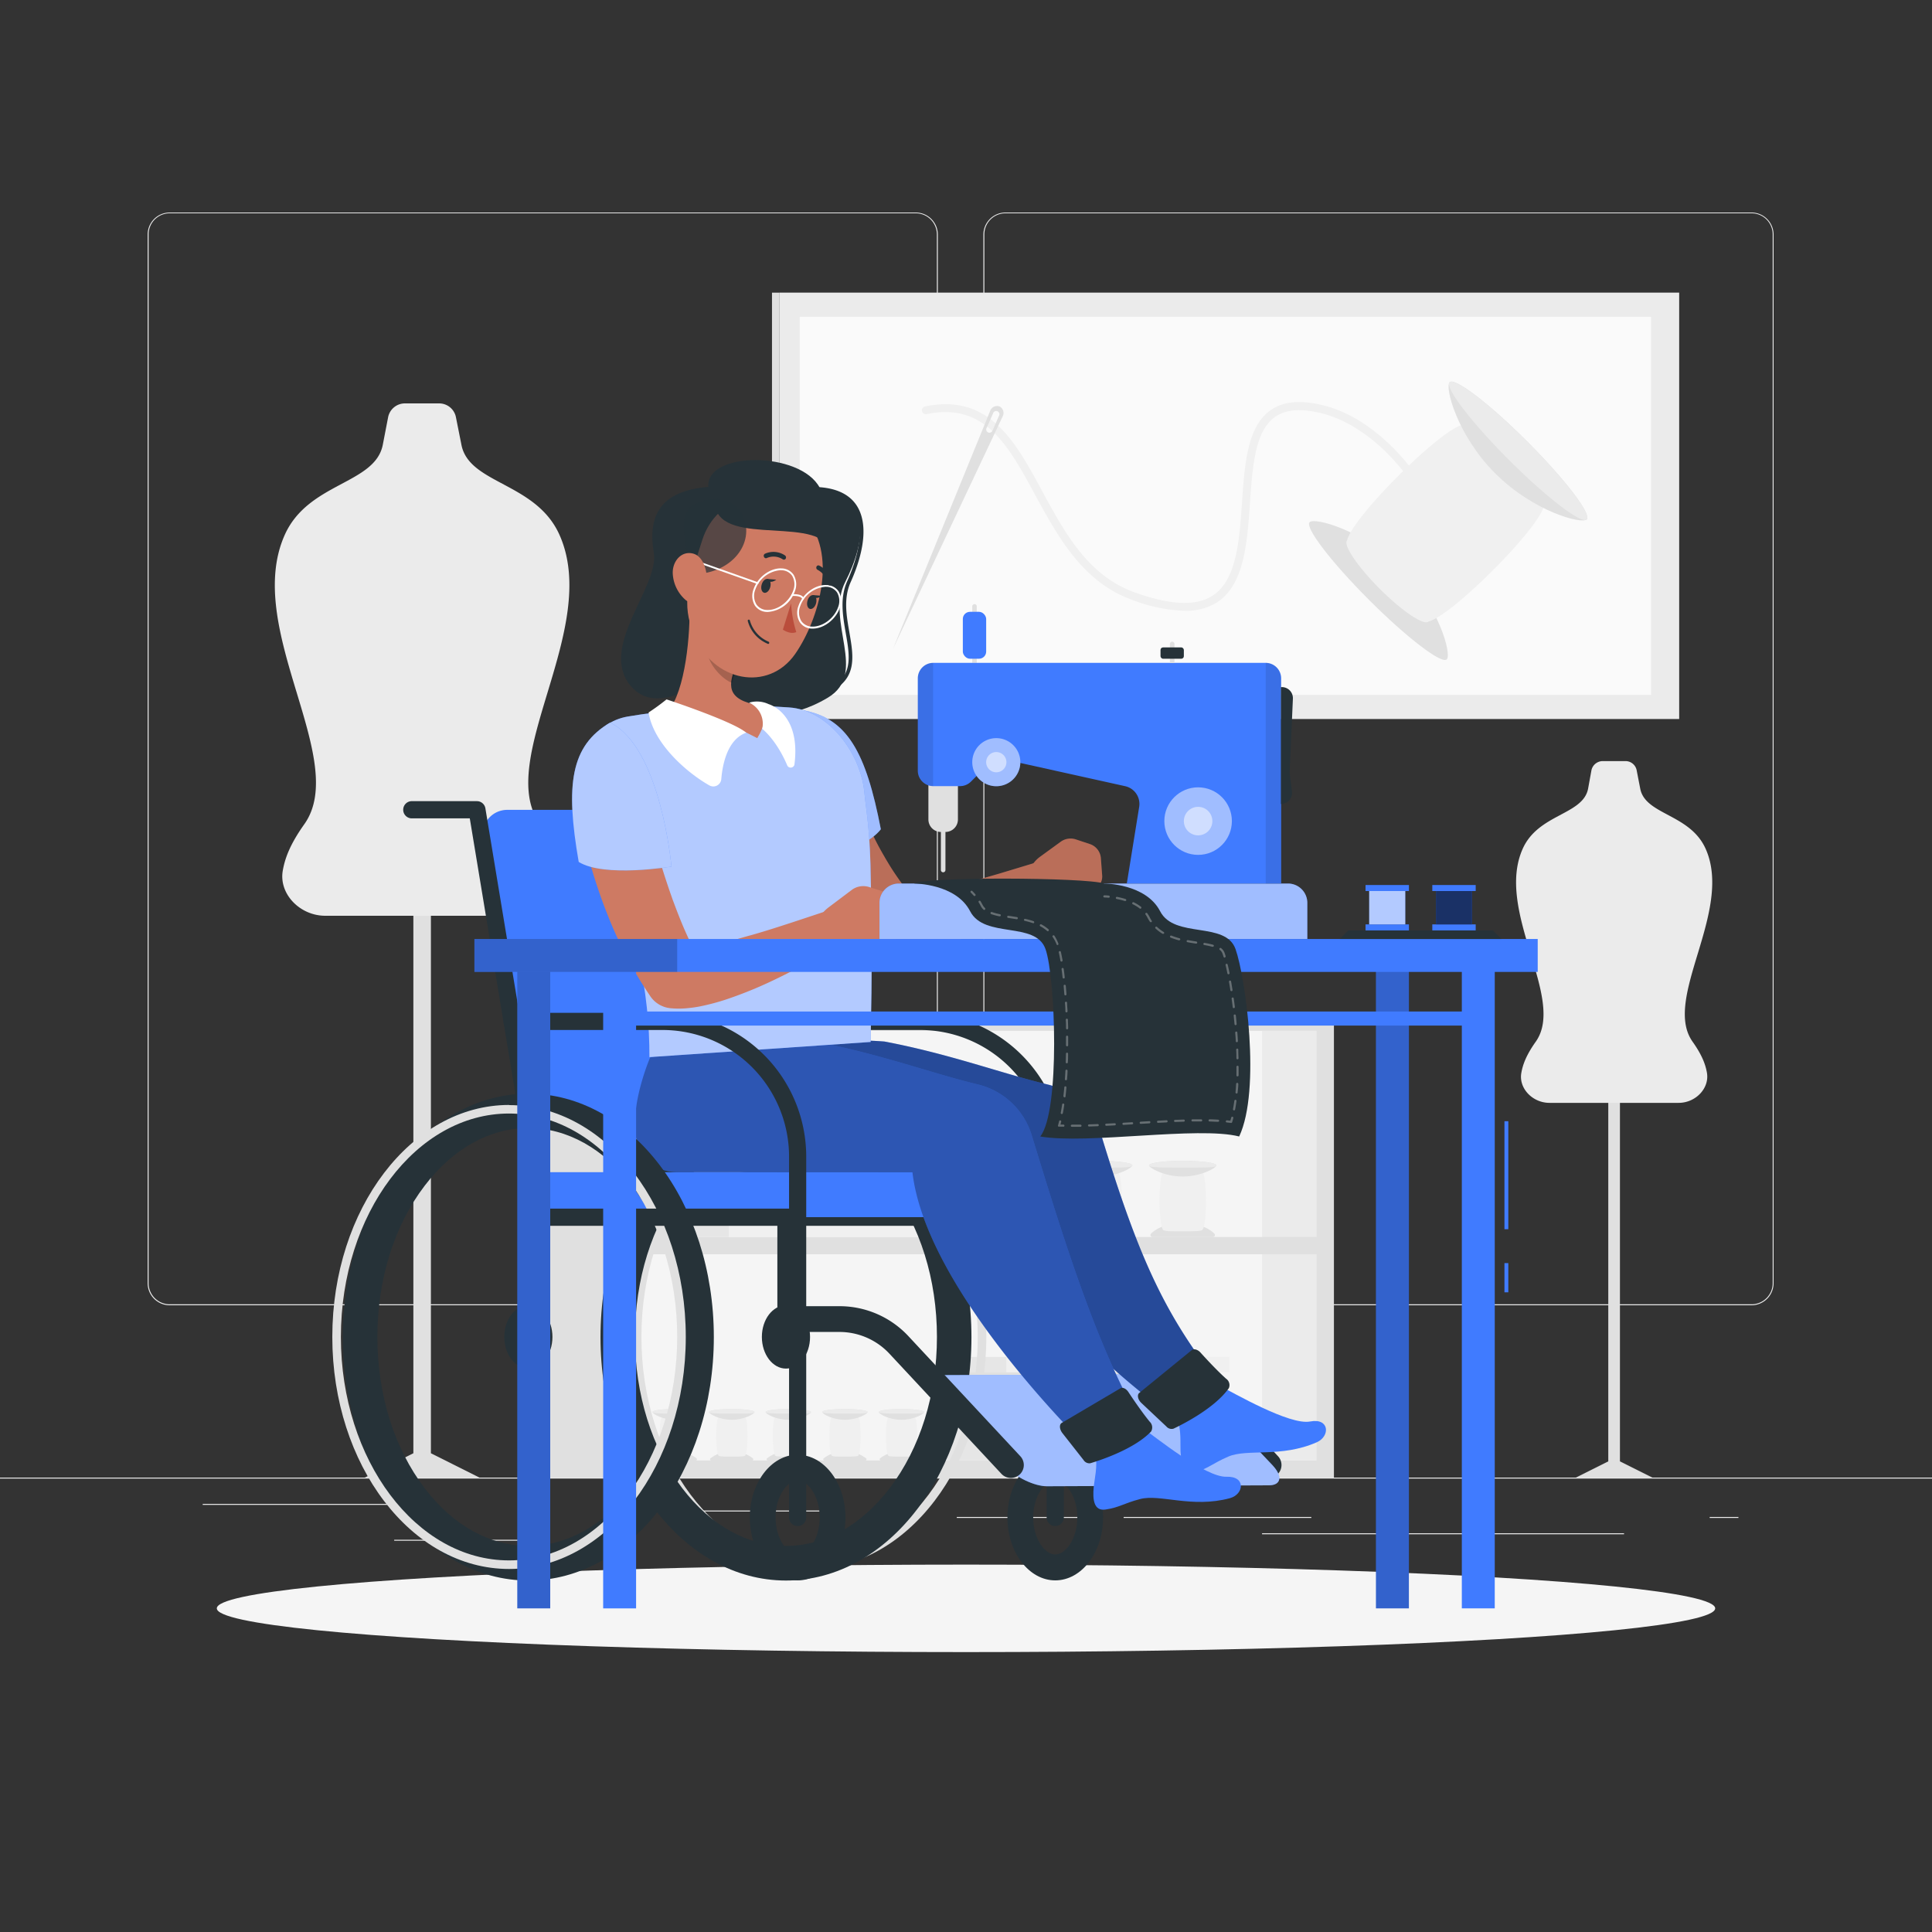 <svg xmlns="http://www.w3.org/2000/svg" viewBox="0 0 500 500"><rect x="0" y="0" width="500" height="500" fill="#333333" stroke="none"/><g id="freepik--background-complete--inject-49"><rect y="382.4" width="500" height="0.25" style="fill:#ebebeb"></rect><rect x="102.02" y="398.49" width="33.12" height="0.25" style="fill:#ebebeb"></rect><rect x="171.14" y="390.92" width="43.55" height="0.25" style="fill:#ebebeb"></rect><rect x="52.46" y="389.21" width="48.56" height="0.25" style="fill:#ebebeb"></rect><rect x="247.61" y="392.59" width="34.29" height="0.25" style="fill:#ebebeb"></rect><rect x="442.46" y="392.59" width="7.44" height="0.25" style="fill:#ebebeb"></rect><rect x="290.8" y="392.59" width="48.57" height="0.25" style="fill:#ebebeb"></rect><rect x="326.62" y="396.81" width="93.68" height="0.25" style="fill:#ebebeb"></rect><path d="M237,337.8H43.91a5.71,5.71,0,0,1-5.7-5.71V60.66A5.71,5.71,0,0,1,43.91,55H237a5.71,5.71,0,0,1,5.71,5.71V332.09A5.71,5.71,0,0,1,237,337.8ZM43.91,55.2a5.46,5.46,0,0,0-5.45,5.46V332.09a5.46,5.46,0,0,0,5.45,5.46H237a5.47,5.47,0,0,0,5.46-5.46V60.66A5.47,5.47,0,0,0,237,55.2Z" style="fill:#ebebeb"></path><path d="M453.31,337.8H260.21a5.72,5.72,0,0,1-5.71-5.71V60.66A5.72,5.72,0,0,1,260.21,55h193.1A5.71,5.71,0,0,1,459,60.66V332.09A5.71,5.71,0,0,1,453.31,337.8ZM260.21,55.2a5.47,5.47,0,0,0-5.46,5.46V332.09a5.47,5.47,0,0,0,5.46,5.46h193.1a5.47,5.47,0,0,0,5.46-5.46V60.66a5.47,5.47,0,0,0-5.46-5.46Z" style="fill:#ebebeb"></path><polygon points="419.24 378.2 419.24 278.05 416.22 278.05 416.22 378.2 407.83 382.4 427.63 382.4 419.24 378.2" style="fill:#e0e0e0"></polygon><path d="M401,285.42h33.43c4.39,0,8-3.76,7.33-7.76-.36-2.1-1.21-4.53-3.72-8.07-7.92-11.16,10.62-33.76,3.37-49.94-4.07-9.07-15.61-8.72-16.92-15.55l-.92-4.74a2.94,2.94,0,0,0-2.89-2.39h-5.92a3,3,0,0,0-2.9,2.39L411,204.1c-1.31,6.83-12.86,6.48-16.92,15.55-7.25,16.18,11.29,38.78,3.37,49.94-2.51,3.54-3.37,6-3.73,8.07C393,281.66,396.63,285.42,401,285.42Z" style="fill:#ebebeb"></path><rect x="201.76" y="75.74" width="232.81" height="110.35" transform="translate(636.33 261.82) rotate(180)" style="fill:#ebebeb"></rect><rect x="199.79" y="75.74" width="1.97" height="110.35" style="fill:#e0e0e0"></rect><rect x="268.2" y="20.75" width="97.85" height="220.32" transform="translate(448.04 -186.21) rotate(90)" style="fill:#fafafa"></rect><path d="M362.57,147c9.8,9.8,13.17,22.33,11.86,23.64s-10.32-5.58-20.12-15.38-16.69-18.81-15.38-20.12S352.77,137.2,362.57,147Z" style="fill:#e0e0e0"></path><path d="M379.82,111.87c2.87-11.76,29.56,14.93,17.8,17.79,10.1-2.45-20.8,29.53-27.94,31.19-1.14,1.14-6.78-2.64-12.59-8.45s-9.59-11.45-8.45-12.59h0C350.3,132.67,382.28,101.77,379.82,111.87Z" style="fill:#f0f0f0"></path><path d="M375.16,98.92c-1.31,1.31,2,13.83,11.85,23.64s22.33,13.17,23.64,11.86-5.57-10.32-15.37-20.13S376.47,97.61,375.16,98.92Z" style="fill:#e0e0e0"></path><ellipse cx="392.9" cy="116.67" rx="3.35" ry="25.1" transform="translate(32.58 312) rotate(-45)" style="fill:#ebebeb"></ellipse><path d="M306.55,158.07a41.54,41.54,0,0,1-13.66-2.87c-12.79-4.62-19.27-16.59-25-27.14-7-12.86-13-24-28.07-20.88a1,1,0,0,1-.41-2c16.6-3.39,23.26,8.91,30.31,21.92,5.81,10.74,11.82,21.83,23.86,26.18,9.35,3.37,16,3.65,20.28.85,6.18-4,6.89-14.25,7.57-24.12s1.35-19.4,7.2-23.71c3.26-2.39,7.7-2.87,13.59-1.46,16,3.81,28.86,21.77,32,33.26,1.48,5.38,1,9.42-1.29,11.67-2.15,2.08-5.6,2.41-10.28,1a1,1,0,0,1,.61-2c3.84,1.18,6.68,1,8.22-.47,1.72-1.67,2-5.09.74-9.62-3-11-15.31-28.17-30.5-31.8-5.26-1.25-9.14-.89-11.87,1.12-5.08,3.73-5.7,12.69-6.36,22.17-.72,10.38-1.46,21.12-8.52,25.72A15.15,15.15,0,0,1,306.55,158.07Z" style="fill:#f0f0f0"></path><path d="M258.69,105.19a1.9,1.9,0,0,1,.82,2.53l0,0L231.1,167.94l25.15-61.59A1.9,1.9,0,0,1,258.69,105.19Zm-3.41,5.68a.84.84,0,0,0,1.53.68l1.7-3.87A.84.84,0,1,0,257,107Z" style="fill:#e0e0e0"></path><polygon points="111.52 376.1 111.52 225.95 106.98 225.95 106.98 376.1 94.41 382.4 124.09 382.4 111.52 376.1" style="fill:#e0e0e0"></polygon><path d="M84.19,237h50.12c6.57,0,12-5.63,11-11.63-.53-3.15-1.82-6.79-5.58-12.09-11.88-16.75,15.92-50.64,5.05-74.89-6.1-13.6-23.41-13.07-25.37-23.31L118,108a4.42,4.42,0,0,0-4.34-3.6h-8.87a4.43,4.43,0,0,0-4.35,3.6l-1.37,7.1c-2,10.24-19.27,9.71-25.37,23.31-10.86,24.25,16.93,58.14,5.06,74.89-3.77,5.3-5.05,8.94-5.59,12.09C72.17,231.36,77.62,237,84.19,237Z" style="fill:#ebebeb"></path><rect x="139.22" y="262.33" width="206" height="120.07" style="fill:#e0e0e0"></rect><rect x="157.67" y="266.78" width="183" height="111.18" style="fill:#f5f5f5"></rect><rect x="326.62" y="266.78" width="14.05" height="111.18" style="fill:#ebebeb"></rect><rect x="153" y="320.13" width="190.83" height="4.47" style="fill:#e0e0e0"></rect><rect x="172" y="297.33" width="16.67" height="22.8" style="fill:#e6e6e6"></rect><rect x="188.67" y="297.33" width="54.05" height="22.8" transform="translate(431.39 617.47) rotate(180)" style="fill:#f0f0f0"></rect><rect x="169.64" y="293.33" width="17.78" height="4" style="fill:#e6e6e6"></rect><rect x="187.42" y="293.33" width="57.67" height="4" transform="translate(432.5 590.67) rotate(180)" style="fill:#f0f0f0"></rect><polygon points="242.58 298.58 172 299.67 172 297.33 242.58 297.33 242.58 298.58" style="fill:#e0e0e0"></polygon><rect x="245.08" y="355.16" width="16.67" height="22.8" style="fill:#e6e6e6"></rect><rect x="261.75" y="355.16" width="54.05" height="22.8" transform="translate(577.55 733.11) rotate(180)" style="fill:#f0f0f0"></rect><rect x="242.72" y="351.16" width="17.78" height="4" style="fill:#e6e6e6"></rect><rect x="260.5" y="351.16" width="57.67" height="4" transform="translate(578.67 706.31) rotate(180)" style="fill:#f0f0f0"></rect><polygon points="315.67 356.4 245.08 357.49 245.08 355.15 315.67 355.15 315.67 356.4" style="fill:#e0e0e0"></polygon><path d="M270.4,320.13H254.76a.51.51,0,0,1-.37-.87c1.1-1.14,3.89-2.76,8.19-2.76s7.1,1.62,8.19,2.76A.51.51,0,0,1,270.4,320.13Z" style="fill:#e0e0e0"></path><path d="M267,303.62c2.18-3.59-10.94-3.59-8.75,0-1.88-3.08-2.14,12.37-.8,14.53,0,.56,2.32.52,5.17.52s5.17,0,5.17-.52h0C269.12,316,268.85,300.54,267,303.62Z" style="fill:#f0f0f0"></path><path d="M271.31,301.59c0,.64-3.91,2.89-8.73,2.89s-8.72-2.25-8.72-2.89,3.91-1.17,8.72-1.17S271.31,300.94,271.31,301.59Z" style="fill:#e0e0e0"></path><path d="M271.31,301.59c0,.64-3.32.58-8.14.58s-9.31.06-9.31-.58,3.91-1.17,8.72-1.17S271.31,300.94,271.31,301.59Z" style="fill:#ebebeb"></path><path d="M292.15,320.13H276.51a.51.51,0,0,1-.37-.87c1.1-1.14,3.89-2.76,8.19-2.76s7.1,1.62,8.19,2.76A.51.51,0,0,1,292.15,320.13Z" style="fill:#e0e0e0"></path><path d="M288.73,303.62c2.18-3.59-10.94-3.59-8.75,0-1.88-3.08-2.14,12.37-.8,14.53,0,.56,2.32.52,5.17.52s5.17,0,5.17-.52h0C290.87,316,290.6,300.54,288.73,303.62Z" style="fill:#f0f0f0"></path><path d="M293.06,301.59c0,.64-3.91,2.89-8.73,2.89s-8.72-2.25-8.72-2.89,3.91-1.17,8.72-1.17S293.06,300.94,293.06,301.59Z" style="fill:#e0e0e0"></path><path d="M293.06,301.59c0,.64-3.32.58-8.14.58s-9.31.06-9.31-.58,3.91-1.17,8.72-1.17S293.06,300.94,293.06,301.59Z" style="fill:#ebebeb"></path><path d="M313.9,320.13H298.26a.51.51,0,0,1-.37-.87c1.1-1.14,3.89-2.76,8.19-2.76s7.1,1.62,8.19,2.76A.51.51,0,0,1,313.9,320.13Z" style="fill:#e0e0e0"></path><path d="M310.48,303.62c2.18-3.59-10.94-3.59-8.75,0-1.88-3.08-2.14,12.37-.8,14.53,0,.56,2.32.52,5.17.52s5.17,0,5.17-.52h0C312.62,316,312.35,300.54,310.48,303.62Z" style="fill:#f0f0f0"></path><path d="M314.81,301.59c0,.64-3.91,2.89-8.73,2.89s-8.72-2.25-8.72-2.89,3.91-1.17,8.72-1.17S314.81,300.94,314.81,301.59Z" style="fill:#e0e0e0"></path><path d="M314.81,301.59c0,.64-3.32.58-8.14.58s-9.31.06-9.31-.58,3.91-1.17,8.72-1.17S314.81,300.94,314.81,301.59Z" style="fill:#ebebeb"></path><path d="M180,378H169.47a.34.34,0,0,1-.25-.58,9.1,9.1,0,0,1,11.05,0A.34.34,0,0,1,180,378Z" style="fill:#e0e0e0"></path><path d="M177.71,366.82c1.48-2.43-7.38-2.43-5.9,0-1.27-2.08-1.45,8.34-.54,9.8,0,.38,1.56.35,3.49.35s3.49,0,3.49-.35h0C179.16,375.16,179,364.74,177.71,366.82Z" style="fill:#f0f0f0"></path><path d="M180.63,365.44c0,.44-2.63,2-5.88,2s-5.89-1.52-5.89-2,2.64-.78,5.89-.78S180.63,365,180.63,365.44Z" style="fill:#e0e0e0"></path><path d="M180.63,365.44c0,.44-2.24.4-5.49.4s-6.28,0-6.28-.4,2.64-.78,5.89-.78S180.63,365,180.63,365.44Z" style="fill:#ebebeb"></path><path d="M194.66,378H184.11a.34.34,0,0,1-.25-.58,9.1,9.1,0,0,1,11,0A.34.34,0,0,1,194.66,378Z" style="fill:#e0e0e0"></path><path d="M192.35,366.82c1.48-2.43-7.37-2.43-5.9,0-1.26-2.08-1.44,8.34-.54,9.8,0,.38,1.57.35,3.49.35s3.49,0,3.49-.35h0C193.8,375.16,193.62,364.74,192.35,366.82Z" style="fill:#f0f0f0"></path><path d="M195.27,365.44c0,.44-2.63,2-5.88,2s-5.89-1.52-5.89-2,2.64-.78,5.89-.78S195.27,365,195.27,365.44Z" style="fill:#e0e0e0"></path><path d="M195.27,365.44c0,.44-2.24.4-5.49.4s-6.28,0-6.28-.4,2.64-.78,5.89-.78S195.27,365,195.27,365.44Z" style="fill:#ebebeb"></path><path d="M209.31,378H198.75a.34.34,0,0,1-.25-.58,9.11,9.11,0,0,1,11.06,0A.34.34,0,0,1,209.31,378Z" style="fill:#e0e0e0"></path><path d="M207,366.82c1.48-2.43-7.37-2.43-5.9,0-1.26-2.08-1.44,8.34-.53,9.8,0,.38,1.56.35,3.48.35s3.49,0,3.49-.35h0C208.44,375.16,208.26,364.74,207,366.82Z" style="fill:#f0f0f0"></path><path d="M209.91,365.44c0,.44-2.63,2-5.88,2s-5.88-1.52-5.88-2,2.63-.78,5.88-.78S209.91,365,209.91,365.44Z" style="fill:#e0e0e0"></path><path d="M209.91,365.44c0,.44-2.24.4-5.49.4s-6.27,0-6.27-.4,2.63-.78,5.88-.78S209.91,365,209.91,365.44Z" style="fill:#ebebeb"></path><path d="M224,378H213.4a.34.34,0,0,1-.25-.58,9.1,9.1,0,0,1,11,0A.34.34,0,0,1,224,378Z" style="fill:#e0e0e0"></path><path d="M221.63,366.82c1.48-2.43-7.37-2.43-5.9,0-1.26-2.08-1.44,8.34-.53,9.8,0,.38,1.56.35,3.48.35s3.49,0,3.49-.35h0C223.08,375.16,222.9,364.74,221.63,366.82Z" style="fill:#f0f0f0"></path><path d="M224.55,365.44c0,.44-2.63,2-5.88,2s-5.88-1.52-5.88-2,2.63-.78,5.88-.78S224.55,365,224.55,365.44Z" style="fill:#e0e0e0"></path><path d="M224.55,365.44c0,.44-2.23.4-5.48.4s-6.28,0-6.28-.4,2.63-.78,5.88-.78S224.55,365,224.55,365.44Z" style="fill:#ebebeb"></path><path d="M238.59,378H228a.34.34,0,0,1-.25-.58,9.1,9.1,0,0,1,11.05,0A.34.34,0,0,1,238.59,378Z" style="fill:#e0e0e0"></path><path d="M236.28,366.82c1.47-2.43-7.38-2.43-5.9,0-1.27-2.08-1.45,8.34-.54,9.8,0,.38,1.56.35,3.49.35s3.48,0,3.48-.35h0C237.72,375.16,237.54,364.74,236.28,366.82Z" style="fill:#f0f0f0"></path><path d="M239.2,365.44c0,.44-2.64,2-5.89,2s-5.88-1.52-5.88-2,2.63-.78,5.88-.78S239.2,365,239.2,365.44Z" style="fill:#e0e0e0"></path><path d="M239.2,365.44c0,.44-2.24.4-5.49.4s-6.28,0-6.28-.4,2.63-.78,5.88-.78S239.2,365,239.2,365.44Z" style="fill:#ebebeb"></path></g><g id="freepik--Shadow--inject-49"><ellipse id="freepik--path--inject-49" cx="250" cy="416.24" rx="193.89" ry="11.32" style="fill:#f5f5f5"></ellipse></g><g id="freepik--Character--inject-49"><path d="M203.41,347.12a2.23,2.23,0,0,1-2.23-2.23V290l-12.93-78.21H173.1a2.23,2.23,0,0,1,0-4.45h17a2.23,2.23,0,0,1,2.2,1.86l13.27,80.25a2.19,2.19,0,0,1,0,.36v55.06A2.23,2.23,0,0,1,203.41,347.12Z" style="fill:#263238"></path><path d="M181.36,209.59H131.31A6.36,6.36,0,0,0,125,217l10.56,63.85a10.74,10.74,0,0,0,10.6,9h50.06a6.36,6.36,0,0,0,6.27-7.4L192,218.58A10.74,10.74,0,0,0,181.36,209.59Z" style="fill:#407BFF"></path><path d="M209.52,288.18c24,0,43.52,25.94,43.52,57.82s-19.53,57.83-43.52,57.83S166,377.89,166,346s19.52-57.82,43.52-57.82m0-2.22c-25.26,0-45.74,26.88-45.74,60s20.48,60.05,45.74,60.05,45.74-26.88,45.74-60.05-20.48-60-45.74-60Z" style="fill:#e0e0e0"></path><path d="M203.41,291.93c10,0,19.5,5.31,26.84,14.94,7.89,10.35,12.23,24.25,12.23,39.13s-4.34,28.79-12.23,39.14c-7.34,9.63-16.87,14.94-26.84,14.94s-19.51-5.31-26.85-14.94c-7.88-10.35-12.23-24.25-12.23-39.14s4.35-28.78,12.23-39.13c7.34-9.63,16.87-14.94,26.85-14.94m0-8.89c-26.49,0-48,28.19-48,63s21.48,63,48,63,48-28.19,48-63-21.47-63-48-63Z" style="fill:#263238"></path><path d="M273.1,383.14c2.69,0,5.71,4.1,5.71,9.58s-3,9.58-5.71,9.58-5.71-4.1-5.71-9.58,3-9.58,5.71-9.58m0-6.67c-6.84,0-12.38,7.28-12.38,16.25S266.26,409,273.1,409s12.37-7.28,12.37-16.25-5.54-16.25-12.37-16.25Z" style="fill:#263238"></path><path d="M197.17,346c0-4.52,2.79-8.18,6.24-8.18s6.23,3.66,6.23,8.18-2.79,8.19-6.23,8.19S197.17,350.52,197.17,346Z" style="fill:#263238"></path><path d="M273.1,317.24H203.41a2.23,2.23,0,1,1,0-4.45H273.1a2.23,2.23,0,0,1,0,4.45Z" style="fill:#263238"></path><path d="M273.1,394.94a2.22,2.22,0,0,1-2.23-2.22V299.31a32.78,32.78,0,0,0-32.74-32.75H199.19a2.22,2.22,0,1,1,0-4.44h38.94a37.23,37.23,0,0,1,37.19,37.19v93.41A2.22,2.22,0,0,1,273.1,394.94Z" style="fill:#263238"></path><path d="M328.27,382.49a3.31,3.31,0,0,1-2.44-1.07l-29-31.11a17.65,17.65,0,0,0-12.88-5.6H273.1a3.34,3.34,0,1,1,0-6.67H284a24.35,24.35,0,0,1,17.76,7.73l29,31.11a3.34,3.34,0,0,1-2.44,5.61Z" style="fill:#263238"></path><path d="M328.38,384.4l-57.46.24c-3.21,0-8.05-2.31-10.74-5.15l-17.44-18.41c-2.7-2.85-2.27-5.19.94-5.2l57.46-.24c3.22,0,8.05,2.31,10.75,5.15l17.43,18.41C332,382.05,331.59,384.39,328.38,384.4Z" style="fill:#407BFF"></path><path d="M328.38,384.4l-57.46.24c-3.21,0-8.05-2.31-10.74-5.15l-17.44-18.41c-2.7-2.85-2.27-5.19.94-5.2l57.46-.24c3.22,0,8.05,2.31,10.75,5.15l17.43,18.41C332,382.05,331.59,384.39,328.38,384.4Z" style="fill:#fff;opacity:0.5"></path><path d="M279.21,315H142.56a5.82,5.82,0,0,1-5.82-5.82v-5.82H279.21A5.83,5.83,0,0,1,285,309.2h0A5.83,5.83,0,0,1,279.21,315Z" style="fill:#407BFF"></path><path d="M169.2,143.06c1.48,8.8-14.4,24.32-6,34.43,7,8.44,20.12-2.25,20.12-2.25s10.91,17.22,30.89,5.34c10.61-6.3-.7-19.74,4.55-30s7.13-22.76-6.61-24.35c-5.06-9.55-29.54-9.47-28.84-.22C170.69,127.06,167.62,133.66,169.2,143.06Z" style="fill:#263238"></path><path d="M213.87,179.45a.47.47,0,0,1-.43-.28.47.47,0,0,1,.25-.62c7.23-3,6.29-8.42,5.2-14.66-.78-4.49-1.59-9.13.4-13.56,3.54-7.88,4.19-14.71,1.77-18.73-1.66-2.76-4.76-4.31-9.2-4.6a.47.47,0,0,1,.06-.93c4.77.31,8.11,2,9.94,5,3.54,5.88.44,14.81-1.72,19.61-1.87,4.16-1.08,8.66-.32,13,1.11,6.35,2.16,12.36-5.76,15.69A.58.58,0,0,1,213.87,179.45Z" style="fill:#263238"></path><path d="M340.8,373.25c-9.29,4.09-18,1.59-22.93,3.72-4.19,1.82-4.9,2.93-8.41,4-2.92.93-3.75-1.89-3.94-5.39-.09-1.76.24-5.58-.81-8.19l10.76-8.85c3.76,1.92,18.3,10.37,23.59,9.34C344.12,366.91,344.26,371.72,340.8,373.25Z" style="fill:#407BFF"></path><path d="M254.15,303.38C257.77,334.86,304,367,304,367c4.36-1.41,11.45-5.33,12.52-7.67C301.8,340.93,295,326.55,285,293.77a19.28,19.28,0,0,0-13.9-13.11c-12-2.89-25.2-7.88-42.18-11.11-21-1.67-42.66,4.13-42.66,4.13s-12.86,29.7,7.88,29.7h60" style="fill:#407BFF"></path><g style="opacity:0.4"><path d="M254.15,303.38C257.77,334.86,304,367,304,367c4.36-1.41,11.45-5.33,12.52-7.67C301.8,340.93,295,326.55,285,293.77a19.28,19.28,0,0,0-13.9-13.11c-12-2.89-25.2-7.88-42.18-11.11-21-1.67-42.66,4.13-42.66,4.13s-12.86,29.7,7.88,29.7h60"></path></g><path d="M310.65,350c1.56,1.73,4.32,4.71,6.65,6.8a2,2,0,0,1,.72,2.46c-3.62,5.12-11.7,9.24-14.32,10.48a1.77,1.77,0,0,1-1.84-.56l-6.5-6.12c-.89-.84-1.14-2.07-.52-2.57l13.62-11.11C309,349,309.94,349.24,310.65,350Z" style="fill:#263238"></path><path d="M318.29,387.73c-9.81,2.65-18.07-1.14-23.23.22-4.42,1.17-5.29,2.16-8.92,2.71-3,.47-3.43-2.44-3.08-5.93.17-1.75,1.07-5.47.43-8.21l12-7.13c3.42,2.46,16.52,13,21.92,12.79C322.52,382,321.94,386.75,318.29,387.73Z" style="fill:#407BFF"></path><path d="M236.14,303.38c3.62,31.48,46.7,72.61,46.7,72.61,4.52-.73,12.13-3.54,13.54-5.69C284.61,349.9,277,326.55,267,293.77a19.3,19.3,0,0,0-13.9-13.11c-12-2.89-25.2-7.88-42.19-11.11-21-1.67-42.66,4.13-42.66,4.13s-12.85,29.7,7.89,29.7h60" style="fill:#407BFF"></path><g style="opacity:0.3"><path d="M236.14,303.38c3.62,31.48,46.7,72.61,46.7,72.61,4.52-.73,12.13-3.54,13.54-5.69C284.61,349.9,277,326.55,267,293.77a19.3,19.3,0,0,0-13.9-13.11c-12-2.89-25.2-7.88-42.19-11.11-21-1.67-42.66,4.13-42.66,4.13s-12.85,29.7,7.89,29.7h60"></path></g><path d="M292,360.22c1.29,1.95,3.57,5.31,5.55,7.72a2.05,2.05,0,0,1,.34,2.55c-4.35,4.52-12.95,7.37-15.73,8.2a1.78,1.78,0,0,1-1.74-.84l-5.5-7c-.75-1-.82-2.21-.13-2.61l15.14-8.93C290.5,358.94,291.4,359.34,292,360.22Z" style="fill:#263238"></path><path d="M219.6,197.49l.17.89.25,1.15c.18.78.38,1.58.59,2.39.45,1.6.92,3.23,1.47,4.84a84.51,84.51,0,0,0,3.9,9.49c.74,1.55,1.55,3.07,2.4,4.56s1.74,3,2.67,4.44a90.49,90.49,0,0,0,6.2,8.34l-5-2.47a15.21,15.21,0,0,0,3.37.1,41,41,0,0,0,4.31-.52c3-.51,6.13-1.2,9.26-2s6.32-1.71,9.51-2.64l9.55-2.89.1,0a4.35,4.35,0,0,1,3.68,7.77c-3,2-5.94,3.74-9,5.44s-6.22,3.24-9.48,4.69c-1.62.73-3.28,1.4-5,2.05s-3.42,1.28-5.23,1.8a54.21,54.21,0,0,1-5.68,1.4,28.5,28.5,0,0,1-6.78.5,6.94,6.94,0,0,1-4.59-2l-.45-.45a86.34,86.34,0,0,1-8.3-9.5,82.61,82.61,0,0,1-6.82-10.68,80.12,80.12,0,0,1-5.15-11.63c-.7-2-1.35-4.06-1.87-6.16-.27-1.06-.52-2.11-.74-3.21l-.3-1.67-.13-.88-.14-1.08a8.68,8.68,0,0,1,17.12-2.78Z" style="fill:#ce7a63"></path><path d="M219.6,197.49l.17.89.25,1.15c.18.78.38,1.58.59,2.39.45,1.6.92,3.23,1.47,4.84a84.51,84.51,0,0,0,3.9,9.49c.74,1.55,1.55,3.07,2.4,4.56s1.74,3,2.67,4.44a90.49,90.49,0,0,0,6.2,8.34l-5-2.47a15.21,15.21,0,0,0,3.37.1,41,41,0,0,0,4.31-.52c3-.51,6.13-1.2,9.26-2s6.32-1.71,9.51-2.64l9.55-2.89.1,0a4.35,4.35,0,0,1,3.68,7.77c-3,2-5.94,3.74-9,5.44s-6.22,3.24-9.48,4.69c-1.62.73-3.28,1.4-5,2.05s-3.42,1.28-5.23,1.8a54.21,54.21,0,0,1-5.68,1.4,28.5,28.5,0,0,1-6.78.5,6.94,6.94,0,0,1-4.59-2l-.45-.45a86.34,86.34,0,0,1-8.3-9.5,82.61,82.61,0,0,1-6.82-10.68,80.12,80.12,0,0,1-5.15-11.63c-.7-2-1.35-4.06-1.87-6.16-.27-1.06-.52-2.11-.74-3.21l-.3-1.67-.13-.88-.14-1.08a8.68,8.68,0,0,1,17.12-2.78Z" style="opacity:0.1"></path><path d="M207.57,183.77c11.69,1.94,16.56,10.94,20.39,30.84-4.76,6.2-22,9.61-22,9.61S197.56,194.53,207.57,183.77Z" style="fill:#407BFF"></path><path d="M207.57,183.77c11.69,1.94,16.56,10.94,20.39,30.84-4.76,6.2-22,9.61-22,9.61S197.56,194.53,207.57,183.77Z" style="fill:#fff;opacity:0.5"></path><path d="M223.68,204.91c.55,5.62,1.55,9.85,1.69,23.34.34,11.41.32,22.65-.05,41.41l-57.25,3.92c.05-16.21-3.09-34.46-15.85-70-3-8.25,1.8-16.7,10.23-18.14,2.25-.39,4.64-.74,7.1-1,9.57-1.12,17.42-2,26-1.78,2.85.06,5.8.22,8.63.42C214.38,183.72,222.67,194.84,223.68,204.91Z" style="fill:#407BFF"></path><path d="M223.68,204.91c.55,5.62,1.55,9.85,1.69,23.34.34,11.41.32,22.65-.05,41.41l-57.25,3.92c.05-16.21-3.09-34.46-15.85-70-3-8.25,1.8-16.7,10.23-18.14,2.25-.39,4.64-.74,7.1-1,9.57-1.12,17.42-2,26-1.78,2.85.06,5.8.22,8.63.42C214.38,183.72,222.67,194.84,223.68,204.91Z" style="fill:#fff;opacity:0.6"></path><path d="M178.43,156c.28,7.92-1,22.74-5.58,28.17,0,0,7.15-1.58,23.13,6.86,4-6.68.57-8.48.57-8.48-8.79-1.44-8.2-5.35-5.83-10.9Z" style="fill:#ce7a63"></path><path d="M193.12,189.62c-4.86,1.74-6.13,8.16-6.45,12a2.07,2.07,0,0,1-3.07,1.65c-5.73-3.23-14.44-10.73-15.75-18.88A55.6,55.6,0,0,0,172.5,181S189.67,186.65,193.12,189.62Z" style="fill:#fff"></path><path d="M197.26,188.62s3.65,2.76,6.52,9.56a1,1,0,0,0,1.81-.24c1.76-13.41-6.67-15.71-6.67-15.71a7.11,7.11,0,0,0-5.06-.38A5.94,5.94,0,0,1,197.26,188.62Z" style="fill:#fff"></path><path d="M183.78,164l7,8.89a21.6,21.6,0,0,0-1.31,3.85c-3-1.15-6.63-5.53-6.45-8.85A11.09,11.09,0,0,1,183.78,164Z" style="opacity:0.2"></path><path d="M181.76,139.72c-3.67,11.49-5.46,16.26-2.2,24.48,4.89,12.35,19.34,15,26.26,5,6.22-9,11.17-26.28,2.27-35.52S185.42,128.23,181.76,139.72Z" style="fill:#ce7a63"></path><path d="M185,128.56c-1.42,13.72,24.85,4.8,29.52,13C216.71,134.15,200.94,120.45,185,128.56Z" style="fill:#263238"></path><path d="M179.27,148.6c9.3,0,15.79-7.09,13.34-14.37-1.9-5.62-9-6.39-13.64-3.27S179.27,148.6,179.27,148.6Z" style="fill:#263238;opacity:0.7"></path><path d="M197.14,151.21c-.31,1-.06,1.94.54,2.17s1.33-.36,1.63-1.33.06-1.94-.54-2.17S197.44,150.24,197.14,151.21Z" style="fill:#263238"></path><path d="M209,155.39c-.3,1-.06,1.94.54,2.17s1.33-.36,1.63-1.33.06-1.94-.54-2.17S209.26,154.42,209,155.39Z" style="fill:#263238"></path><path d="M210.31,154l2.42.19S211,155.57,210.31,154Z" style="fill:#263238"></path><path d="M204.73,156.13a29.74,29.74,0,0,0,1.35,7.45c-1.58.72-3.47-.63-3.47-.63Z" style="fill:#ba4d3c"></path><path d="M197.23,165.84a9.65,9.65,0,0,0,1.47.78.26.26,0,0,0,.36-.16.32.32,0,0,0-.17-.4,8.41,8.41,0,0,1-4.82-5.46.29.29,0,0,0-.34-.24.29.29,0,0,0-.21.35A8.83,8.83,0,0,0,197.23,165.84Z" style="fill:#263238"></path><path d="M196.05,151.13H196l-16-5.66a.23.23,0,0,1-.15-.29.24.24,0,0,1,.3-.15l16,5.66a.24.24,0,0,1,.15.3A.25.25,0,0,1,196.05,151.13Z" style="fill:#fff"></path><path d="M198.72,158.37h-.21a3.84,3.84,0,0,1-3.12-1.62,4.81,4.81,0,0,1-.35-4.31c1.05-3.07,4.28-5.47,7.2-5.34a3.84,3.84,0,0,1,3.12,1.62,4.82,4.82,0,0,1,.35,4.3A8,8,0,0,1,198.72,158.37Zm3.3-10.81a7.55,7.55,0,0,0-6.54,5,4.35,4.35,0,0,0,.29,3.88,3.38,3.38,0,0,0,2.76,1.42c2.72.11,5.75-2.14,6.74-5l.22.08-.22-.08A4.37,4.37,0,0,0,205,149a3.41,3.41,0,0,0-2.75-1.42Z" style="fill:#fff"></path><path d="M210.35,162.68h-.22a3.81,3.81,0,0,1-3.12-1.62,4.79,4.79,0,0,1-.35-4.3c1.05-3.07,4.28-5.49,7.2-5.35A3.81,3.81,0,0,1,217,153a4.84,4.84,0,0,1,.35,4.31l-.22-.08.22.08C216.3,160.32,213.2,162.68,210.35,162.68Zm3.29-10.82a7.55,7.55,0,0,0-6.54,5,4.37,4.37,0,0,0,.29,3.88,3.38,3.38,0,0,0,2.76,1.42c2.73.11,5.75-2.14,6.74-5a4.37,4.37,0,0,0-.29-3.88,3.41,3.41,0,0,0-2.76-1.42Z" style="fill:#fff"></path><path d="M207.83,155.21a.24.24,0,0,1-.23-.18c-.2-.79-1.92-.84-2.56-.79a.22.22,0,0,1-.25-.21.23.23,0,0,1,.21-.25c.28,0,2.71-.18,3.06,1.14a.24.24,0,0,1-.17.28Z" style="fill:#fff"></path><path d="M174.12,148.63a9.7,9.7,0,0,0,3.29,6.62c2.52,2.1,5.1-.15,5.5-3.49.36-3-.51-7.72-3.57-8.5S173.88,145.38,174.12,148.63Z" style="fill:#ce7a63"></path><path d="M198,144.42a.52.52,0,0,0,.44,0,4.35,4.35,0,0,1,4.1.31.55.55,0,0,0,.79-.13.65.65,0,0,0-.16-.85,5.37,5.37,0,0,0-5.17-.46.59.59,0,0,0-.3.78A.65.65,0,0,0,198,144.42Z" style="fill:#263238"></path><path d="M214.44,151.41a.57.57,0,0,0,.42.08.58.58,0,0,0,.43-.71,6.17,6.17,0,0,0-3.28-4.41.53.53,0,0,0-.72.33.63.63,0,0,0,.34.79,5,5,0,0,1,2.55,3.52A.71.71,0,0,0,214.44,151.41Z" style="fill:#263238"></path><path d="M198.49,149.83l2.41.19S199.2,151.39,198.49,149.83Z" style="fill:#263238"></path><path d="M282,218.42l-3.55-1.18a4.36,4.36,0,0,0-3.94.6l-5.32,3.87a8.12,8.12,0,0,0-3.35,6.65l0,1.63c5.75,2.37,13.71.7,13.71.7l2.33-.23a3.62,3.62,0,0,0,3.36-3.9L284.9,222A4.18,4.18,0,0,0,282,218.42Z" style="fill:#ce7a63"></path><path d="M282,218.42l-3.55-1.18a4.36,4.36,0,0,0-3.94.6l-5.32,3.87a8.12,8.12,0,0,0-3.35,6.65l0,1.63c5.75,2.37,13.71.7,13.71.7l2.33-.23a3.62,3.62,0,0,0,3.36-3.9L284.9,222A4.18,4.18,0,0,0,282,218.42Z" style="opacity:0.1"></path><path d="M229,230.85l-4.08-1.29a5,5,0,0,0-4.5.76l-6,4.52a9.34,9.34,0,0,0-3.71,7.67l0,1.86c6.63,2.62,15.71.56,15.71.56l2.65-.3a4.14,4.14,0,0,0,3.78-4.52l-.52-5.27A4.78,4.78,0,0,0,229,230.85Z" style="fill:#ce7a63"></path><path d="M167.59,210.75l.56,2.34.63,2.48c.44,1.66.88,3.33,1.36,5,.94,3.32,2,6.6,3.1,9.85l.85,2.43.9,2.39c.61,1.59,1.24,3.18,1.9,4.73,1.33,3.11,2.8,6.1,4.37,9l-5.51-3.61a5.59,5.59,0,0,0,1.3.13,6.54,6.54,0,0,0,1,0,10.64,10.64,0,0,0,1.09-.07,40.18,40.18,0,0,0,4.85-.75c1.69-.36,3.42-.76,5.17-1.2s3.5-1,5.26-1.46c3.54-1,7.09-2.15,10.65-3.31l10.68-3.54.08,0a4.34,4.34,0,0,1,3.76,7.73c-3.31,2.2-6.63,4.15-10.06,6s-6.91,3.66-10.5,5.33a106.91,106.91,0,0,1-11.26,4.49,58.21,58.21,0,0,1-6.3,1.68c-.55.12-1.14.22-1.74.31s-1.22.16-1.87.22a22.38,22.38,0,0,1-4.39,0,7.12,7.12,0,0,1-5.19-3.12l-.32-.49a98.53,98.53,0,0,1-6.05-10.24,112.43,112.43,0,0,1-4.8-10.65c-1.43-3.59-2.67-7.25-3.79-10.93-.53-1.85-1.07-3.7-1.52-5.59-.23-.93-.46-1.88-.67-2.83s-.39-1.87-.6-3a8.69,8.69,0,0,1,17-3.66Z" style="fill:#ce7a63"></path><path d="M157.91,187c-10.25,6-11.61,16.1-8.14,36.07,6.65,4.11,24,1.2,24,1.2S171.09,193.54,157.91,187Z" style="fill:#407BFF"></path><path d="M157.91,187c-10.25,6-11.61,16.1-8.14,36.07,6.65,4.11,24,1.2,24,1.2S171.09,193.54,157.91,187Z" style="fill:#fff;opacity:0.6"></path><path d="M136.74,347.12a2.22,2.22,0,0,1-2.22-2.23V290l-12.94-78.21H106.43a2.23,2.23,0,0,1,0-4.45h17a2.22,2.22,0,0,1,2.19,1.86l13.27,80.25a2.19,2.19,0,0,1,0,.36v55.06A2.22,2.22,0,0,1,136.74,347.12Z" style="fill:#263238"></path><path d="M136.74,291.93c10,0,19.51,5.31,26.84,14.94,7.89,10.35,12.23,24.25,12.23,39.13s-4.34,28.79-12.23,39.14c-7.33,9.63-16.87,14.94-26.84,14.94s-19.51-5.31-26.84-14.94C102,374.79,97.67,360.89,97.67,346s4.34-28.78,12.23-39.13c7.33-9.63,16.87-14.94,26.84-14.94m0-8.89c-26.49,0-48,28.19-48,63s21.47,63,48,63,48-28.19,48-63-21.47-63-48-63Z" style="fill:#263238"></path><path d="M206.43,383.14c2.7,0,5.71,4.1,5.71,9.58s-3,9.58-5.71,9.58-5.71-4.1-5.71-9.58,3-9.58,5.71-9.58m0-6.67c-6.83,0-12.38,7.28-12.38,16.25S199.6,409,206.43,409s12.38-7.28,12.38-16.25-5.54-16.25-12.38-16.25Z" style="fill:#263238"></path><ellipse cx="136.74" cy="346" rx="6.23" ry="8.18" style="fill:#263238"></ellipse><path d="M131.74,288.18c24,0,43.52,25.94,43.52,57.82s-19.52,57.83-43.52,57.83S88.22,377.89,88.22,346s19.52-57.82,43.52-57.82m0-2.22C106.48,286,86,312.84,86,346s20.48,60.05,45.74,60.05,45.74-26.88,45.74-60.05S157,286,131.74,286Z" style="fill:#e0e0e0"></path><path d="M206.43,317.24H136.74a2.23,2.23,0,0,1,0-4.45h69.69a2.23,2.23,0,0,1,0,4.45Z" style="fill:#263238"></path><path d="M206.43,394.94a2.21,2.21,0,0,1-2.22-2.22V299.31a32.79,32.79,0,0,0-32.75-32.75H132.52a2.22,2.22,0,0,1,0-4.44h38.94a37.23,37.23,0,0,1,37.19,37.19v93.41A2.21,2.21,0,0,1,206.43,394.94Z" style="fill:#263238"></path><path d="M261.6,382.49a3.32,3.32,0,0,1-2.44-1.07l-29-31.11a17.68,17.68,0,0,0-12.88-5.6H206.43a3.34,3.34,0,0,1,0-6.67h10.88a24.37,24.37,0,0,1,17.76,7.73l29,31.11a3.34,3.34,0,0,1-2.44,5.61Z" style="fill:#263238"></path></g><g id="freepik--Table--inject-49"><rect x="53.66" y="327.5" width="168.97" height="8.52" transform="translate(469.9 193.61) rotate(90)" style="fill:#407BFF"></rect><rect x="53.66" y="327.5" width="168.97" height="8.52" transform="translate(469.9 193.61) rotate(90)" style="opacity:0.2"></rect><rect x="275.88" y="327.5" width="168.97" height="8.52" transform="translate(692.12 -28.61) rotate(90)" style="fill:#407BFF"></rect><rect x="275.88" y="327.5" width="168.97" height="8.52" transform="translate(692.12 -28.61) rotate(90)" style="opacity:0.2"></rect><rect x="122.78" y="243.01" width="275.18" height="8.52" style="fill:#407BFF"></rect><rect x="75.89" y="327.5" width="168.97" height="8.52" transform="translate(492.12 171.39) rotate(90)" style="fill:#407BFF"></rect><rect x="122.78" y="243.01" width="52.48" height="8.52" style="opacity:0.2"></rect><rect x="160.37" y="261.78" width="219.75" height="3.64" style="fill:#407BFF"></rect><rect x="389.35" y="326.89" width="1" height="7.56" style="fill:#407BFF"></rect><rect x="389.35" y="290.17" width="1" height="27.95" style="fill:#407BFF"></rect><rect x="298.1" y="327.5" width="168.97" height="8.52" transform="translate(714.34 -50.83) rotate(90)" style="fill:#407BFF"></rect><path d="M232.57,228.66H333.33a5,5,0,0,1,5,5V243a0,0,0,0,1,0,0H227.61a0,0,0,0,1,0,0v-9.4A5,5,0,0,1,232.57,228.66Z" style="fill:#407BFF"></path><path d="M232.57,228.66H333.33a5,5,0,0,1,5,5V243a0,0,0,0,1,0,0H227.61a0,0,0,0,1,0,0v-9.4A5,5,0,0,1,232.57,228.66Z" style="fill:#fff;opacity:0.5"></path><path d="M240.27,197.4h7.64a0,0,0,0,1,0,0v14.68a3.23,3.23,0,0,1-3.23,3.23H243.5a3.23,3.23,0,0,1-3.23-3.23V197.4A0,0,0,0,1,240.27,197.4Z" style="fill:#e0e0e0"></path><path d="M244.09,225.75h0a.59.59,0,0,1-.59-.59V214.3h1.18v10.86A.59.59,0,0,1,244.09,225.75Z" style="fill:#e0e0e0"></path><path d="M252.2,156.35h0a.58.58,0,0,1,.59.58v14.62h-1.18V156.93A.59.59,0,0,1,252.2,156.35Z" style="fill:#e0e0e0"></path><path d="M237.53,175.5v24a4,4,0,0,0,3.95,3.95h7a4,4,0,0,0,2.79-1.16l4.45-4.45a4.72,4.72,0,0,1,4.36-1.27l31.1,6.89a4.71,4.71,0,0,1,3.64,5.36l-3.2,19.82h39.94V175.5a4,4,0,0,0-3.95-3.95H241.48A4,4,0,0,0,237.53,175.5Z" style="fill:#407BFF"></path><path d="M327.56,171.55v57.11h3.95V175.5A4,4,0,0,0,327.56,171.55Z" style="opacity:0.1"></path><path d="M237.53,175.5v24a4,4,0,0,0,3.95,3.95V171.55A4,4,0,0,0,237.53,175.5Z" style="opacity:0.1"></path><circle cx="310.07" cy="212.5" r="8.74" style="fill:#fff;opacity:0.5"></circle><circle cx="310.07" cy="212.5" r="3.69" style="fill:#fff;opacity:0.5"></circle><path d="M264.06,197.25a6.22,6.22,0,1,1-6.22-6.22A6.22,6.22,0,0,1,264.06,197.25Z" style="fill:#407BFF"></path><path d="M264.06,197.25a6.22,6.22,0,1,1-6.22-6.22A6.22,6.22,0,0,1,264.06,197.25Z" style="fill:#fff;opacity:0.5"></path><path d="M260.46,197.25a2.62,2.62,0,1,1-2.62-2.62A2.62,2.62,0,0,1,260.46,197.25Z" style="fill:#fff;opacity:0.5"></path><path d="M331.51,208.07h0V177.82h.23a2.86,2.86,0,0,1,2.86,3l-.84,19.06.59,5A2.87,2.87,0,0,1,331.51,208.07Z" style="fill:#263238"></path><rect x="249.18" y="158.34" width="6.04" height="12.14" rx="1.85" style="fill:#407BFF"></rect><path d="M303.36,166.07h0a.59.59,0,0,1,.59.59v4.89h-1.18v-4.89A.59.59,0,0,1,303.36,166.07Z" style="fill:#e0e0e0"></path><rect x="300.34" y="167.55" width="6.04" height="2.93" rx="0.66" style="fill:#263238"></rect><path d="M319.75,245.61c-2.59-7.29-15.8-2.6-19.51-9.78s-14.44-7.17-14.44-7.17c-5-1.64-47.14-1.76-49.18,0,0,0,10.75,0,14.45,7.17s16.91,2.49,19.5,9.78,3.83,42-1.35,48.51c12.22,2.1,40.85-2.71,51.48,0C326.38,282,322.34,252.89,319.75,245.61Z" style="fill:#263238"></path><g style="opacity:0.3"><path d="M286.9,232.33h0c-.67-.06-1.08-.06-1.08-.06a.28.28,0,1,1,0-.56s.43,0,1.13.07a.28.28,0,0,1,.25.3A.27.27,0,0,1,286.9,232.33Z" style="fill:#fff"></path><path d="M319.37,287.37h-.05a.28.28,0,0,1-.22-.33c.13-.69.24-1.42.35-2.17a.29.29,0,0,1,.31-.24.28.28,0,0,1,.24.31c-.11.77-.22,1.51-.36,2.21A.27.27,0,0,1,319.37,287.37ZM320,283h0a.28.28,0,0,1-.25-.3c.07-.72.12-1.45.16-2.2a.29.29,0,0,1,.3-.26.28.28,0,0,1,.26.29c0,.76-.1,1.5-.17,2.22A.26.26,0,0,1,320,283Zm.26-4.42h0a.27.27,0,0,1-.27-.28c0-.73,0-1.47,0-2.21a.29.29,0,0,1,.28-.28h0a.28.28,0,0,1,.28.28c0,.75,0,1.49,0,2.22A.27.27,0,0,1,320.23,278.56Zm0-4.43a.28.28,0,0,1-.28-.27c0-.73,0-1.47-.06-2.21a.28.28,0,0,1,.26-.29.26.26,0,0,1,.29.27q0,1.11.06,2.22a.27.27,0,0,1-.27.28Zm-.17-4.43a.28.28,0,0,1-.28-.26c0-.74-.09-1.47-.14-2.2a.27.27,0,0,1,.26-.3.27.27,0,0,1,.29.26c.06.73.11,1.47.15,2.21a.27.27,0,0,1-.26.29Zm-.32-4.41a.28.28,0,0,1-.28-.26l-.21-2.2a.26.26,0,0,1,.24-.3.27.27,0,0,1,.31.24c.08.73.15,1.47.21,2.21a.26.26,0,0,1-.25.3Zm-.47-4.41a.26.26,0,0,1-.27-.25c-.09-.74-.19-1.47-.29-2.19a.28.28,0,0,1,.24-.31.27.27,0,0,1,.31.24c.1.71.2,1.45.29,2.2a.28.28,0,0,1-.24.31Zm-.6-4.39a.28.28,0,0,1-.28-.24c-.11-.75-.24-1.48-.36-2.18a.28.28,0,0,1,.23-.32.29.29,0,0,1,.32.23q.18,1.05.36,2.19a.28.28,0,0,1-.23.32Zm-.78-4.36a.29.29,0,0,1-.27-.23c-.15-.77-.31-1.49-.47-2.15a.29.29,0,0,1,.21-.34.28.28,0,0,1,.33.21c.16.66.32,1.39.48,2.17a.28.28,0,0,1-.22.33Zm-1-4.31a.29.29,0,0,1-.26-.2c-.09-.29-.18-.56-.26-.8a2.14,2.14,0,0,0-.7-1,.28.28,0,1,1,.35-.43,2.65,2.65,0,0,1,.87,1.2c.09.25.18.53.27.83a.29.29,0,0,1-.18.35Zm-3.05-2.8h-.08c-.56-.16-1.24-.31-2.13-.47a.29.29,0,0,1-.23-.32.29.29,0,0,1,.33-.23c.9.16,1.6.32,2.18.48a.28.28,0,0,1,.2.34A.29.29,0,0,1,313.82,245Zm-4.35-.83h0c-.71-.11-1.45-.23-2.19-.37a.27.27,0,0,1-.23-.32.28.28,0,0,1,.33-.22c.74.14,1.47.25,2.17.36a.29.29,0,0,1,.24.32A.28.28,0,0,1,309.47,244.19Zm-4.34-.85h-.08a19.72,19.72,0,0,1-2.13-.7.3.3,0,0,1-.16-.37.28.28,0,0,1,.37-.15,18,18,0,0,0,2.07.68.27.27,0,0,1,.19.34A.28.28,0,0,1,305.13,243.34ZM301,241.66a.23.23,0,0,1-.14,0,10.89,10.89,0,0,1-1.81-1.37.29.29,0,0,1,0-.4.28.28,0,0,1,.39,0,10.82,10.82,0,0,0,1.72,1.31.28.28,0,0,1,.09.38A.27.27,0,0,1,301,241.66Zm-3.18-3a.27.27,0,0,1-.23-.12,11.37,11.37,0,0,1-.6-1,6.52,6.52,0,0,0-.53-.87.27.27,0,0,1,.06-.38.28.28,0,0,1,.39.06,9,9,0,0,1,.58.93,9.1,9.1,0,0,0,.56,1,.28.28,0,0,1-.07.39A.29.29,0,0,1,297.86,238.63Zm-2.68-3.47a.27.27,0,0,1-.17-.06,10.29,10.29,0,0,0-1.83-1.13.28.28,0,0,1,.24-.5,10.69,10.69,0,0,1,1.93,1.19.28.28,0,0,1,0,.39A.29.29,0,0,1,295.18,235.16Zm-3.94-2h-.08a18.76,18.76,0,0,0-2.12-.53.28.28,0,1,1,.11-.55,22.38,22.38,0,0,1,2.18.55.29.29,0,0,1,.18.35A.28.28,0,0,1,291.24,233.18Z" style="fill:#fff"></path><path d="M318.58,290.62h0l-1.1-.13a.26.26,0,0,1-.24-.3.27.27,0,0,1,.3-.25l.87.1.24-.83a.27.27,0,1,1,.53.14c-.09.37-.2.73-.3,1.07A.29.29,0,0,1,318.58,290.62Z" style="fill:#fff"></path><path d="M277.68,291.61h-.29a.27.27,0,0,1-.27-.28c0-.15.12-.24.28-.27h.28l1.94,0a.28.28,0,0,1,.28.27.29.29,0,0,1-.27.29Zm4.17-.07a.28.28,0,0,1-.28-.27.28.28,0,0,1,.27-.28l2.23-.08a.27.27,0,0,1,.29.26.28.28,0,0,1-.27.29l-2.23.08Zm4.46-.18a.28.28,0,0,1,0-.56l2.23-.11a.28.28,0,0,1,0,.55l-2.23.12Zm4.45-.24a.28.28,0,0,1-.28-.26.29.29,0,0,1,.26-.3l2.23-.13a.28.28,0,0,1,.29.26.27.27,0,0,1-.26.29l-2.22.14Zm4.45-.27a.27.27,0,0,1-.27-.26.28.28,0,0,1,.26-.3l2.22-.13a.27.27,0,0,1,.3.26.29.29,0,0,1-.27.3l-2.22.13Zm4.45-.26a.28.28,0,0,1,0-.55l2.23-.12a.27.27,0,0,1,.29.26.28.28,0,0,1-.27.3l-2.22.11Zm4.46-.22a.28.28,0,0,1-.28-.26.27.27,0,0,1,.27-.29l2.23-.08a.26.26,0,0,1,.28.26.27.27,0,0,1-.27.29l-2.22.08Zm11.14-.05h0c-.7,0-1.44-.06-2.22-.08a.27.27,0,0,1-.27-.29.28.28,0,0,1,.28-.27c.79,0,1.53.05,2.24.09a.28.28,0,0,1,0,.55Zm-6.69-.09a.28.28,0,0,1,0-.55c.76,0,1.51,0,2.23,0a.28.28,0,1,1,0,.55l-2.22,0Z" style="fill:#fff"></path><path d="M275.15,291.58h0l-1.11,0a.3.3,0,0,1-.22-.12.29.29,0,0,1,0-.24c.1-.34.19-.69.28-1.06a.28.28,0,0,1,.34-.2.26.26,0,0,1,.2.33c-.06.26-.13.5-.19.75l.75,0a.28.28,0,0,1,0,.56Z" style="fill:#fff"></path><path d="M274.79,288.31h-.05a.28.28,0,0,1-.22-.33c.13-.69.25-1.41.36-2.15a.28.28,0,0,1,.32-.24.29.29,0,0,1,.23.32c-.11.75-.23,1.48-.37,2.18A.27.27,0,0,1,274.79,288.31Zm.66-4.35h0a.27.27,0,0,1-.24-.31c.08-.71.16-1.44.23-2.18a.28.28,0,1,1,.55,0c-.07.75-.14,1.48-.23,2.2A.27.27,0,0,1,275.45,284Zm.4-4.38h0a.28.28,0,0,1-.26-.3c.05-.72.1-1.45.14-2.19a.27.27,0,0,1,.29-.26.28.28,0,0,1,.26.29c0,.74-.08,1.48-.13,2.2A.28.28,0,0,1,275.85,279.58Zm.23-4.39h0a.28.28,0,0,1-.27-.29l.06-2.19a.27.27,0,0,1,.28-.28.28.28,0,0,1,.27.29c0,.73,0,1.47-.06,2.2A.27.27,0,0,1,276.08,275.19Zm.08-4.4h0a.29.29,0,0,1-.28-.28v-.77c0-.48,0-.95,0-1.43a.28.28,0,0,1,.27-.28.3.3,0,0,1,.29.28v2.2A.29.29,0,0,1,276.16,270.79Zm0-4.4a.27.27,0,0,1-.27-.28c0-.73,0-1.46-.07-2.19a.29.29,0,0,1,.27-.29.31.31,0,0,1,.29.27c0,.73.05,1.46.06,2.2a.29.29,0,0,1-.27.29ZM276,262a.28.28,0,0,1-.28-.27q0-1.11-.12-2.19a.29.29,0,0,1,.26-.3.28.28,0,0,1,.3.26c0,.73.08,1.46.12,2.21a.28.28,0,0,1-.27.29Zm-.27-4.4a.27.27,0,0,1-.28-.25q-.09-1.12-.18-2.19a.27.27,0,0,1,.25-.3.27.27,0,0,1,.3.25c.06.71.13,1.44.18,2.19a.27.27,0,0,1-.25.3Zm-.41-4.38A.28.28,0,0,1,275,253c-.08-.76-.17-1.49-.27-2.18a.3.3,0,0,1,.24-.32.29.29,0,0,1,.31.24q.15,1,.27,2.19a.27.27,0,0,1-.24.31Zm-.61-4.36a.27.27,0,0,1-.27-.23c-.14-.79-.28-1.51-.43-2.14a.28.28,0,1,1,.55-.13c.14.65.29,1.38.43,2.18a.29.29,0,0,1-.23.32Zm-1-4.27a.27.27,0,0,1-.26-.18,9.13,9.13,0,0,0-1-1.89.28.28,0,1,1,.46-.31,10,10,0,0,1,1,2,.28.28,0,0,1-.17.36ZM271.18,241a.31.31,0,0,1-.18-.07,9.77,9.77,0,0,0-1.76-1.21.26.26,0,0,1-.11-.37.27.27,0,0,1,.37-.12,9.7,9.7,0,0,1,1.86,1.28.27.27,0,0,1,0,.39A.28.28,0,0,1,271.18,241Zm-3.83-2.11-.09,0a19.91,19.91,0,0,0-2.09-.58A.29.29,0,0,1,265,238a.29.29,0,0,1,.34-.2,19.14,19.14,0,0,1,2.14.6.28.28,0,0,1-.09.54Zm-4.28-1h0l-1.45-.23-.72-.11a.29.29,0,0,1-.24-.32.28.28,0,0,1,.32-.23l.73.11,1.45.23a.28.28,0,0,1-.05.56Zm-4.34-.74h-.05a15.89,15.89,0,0,1-2.16-.58.28.28,0,1,1,.19-.53,15.09,15.09,0,0,0,2.08.56.28.28,0,0,1,.22.33A.29.29,0,0,1,258.73,237.14Zm-4-1.65a.27.27,0,0,1-.19-.08,3.41,3.41,0,0,1-.75-1q-.24-.47-.51-.9a.28.28,0,0,1,.09-.38.29.29,0,0,1,.39.09c.18.3.36.61.53.94a2.94,2.94,0,0,0,.63.83.28.28,0,0,1-.19.48Z" style="fill:#fff"></path><path d="M252.19,231.88a.28.28,0,0,1-.21-.1c-.24-.27-.49-.54-.74-.79a.28.28,0,0,1,0-.39.29.29,0,0,1,.4,0c.26.27.52.54.77.83a.27.27,0,0,1-.21.46Z" style="fill:#fff"></path></g><polygon points="386.36 240.79 348.95 240.79 346.73 243.01 388.58 243.01 386.36 240.79" style="fill:#263238"></polygon><rect x="353.4" y="239.23" width="11.23" height="1.56" style="fill:#407BFF"></rect><rect x="353.4" y="229.04" width="11.23" height="1.56" style="fill:#407BFF"></rect><rect x="354.35" y="230.6" width="9.33" height="8.63" style="fill:#407BFF"></rect><rect x="354.35" y="230.6" width="9.33" height="8.63" style="fill:#fff;opacity:0.6"></rect><rect x="370.68" y="239.23" width="11.23" height="1.56" style="fill:#407BFF"></rect><rect x="370.68" y="229.04" width="11.23" height="1.56" style="fill:#407BFF"></rect><rect x="371.63" y="230.6" width="9.33" height="8.63" style="fill:#407BFF"></rect><rect x="371.63" y="230.6" width="9.33" height="8.63" style="opacity:0.6"></rect></g></svg>